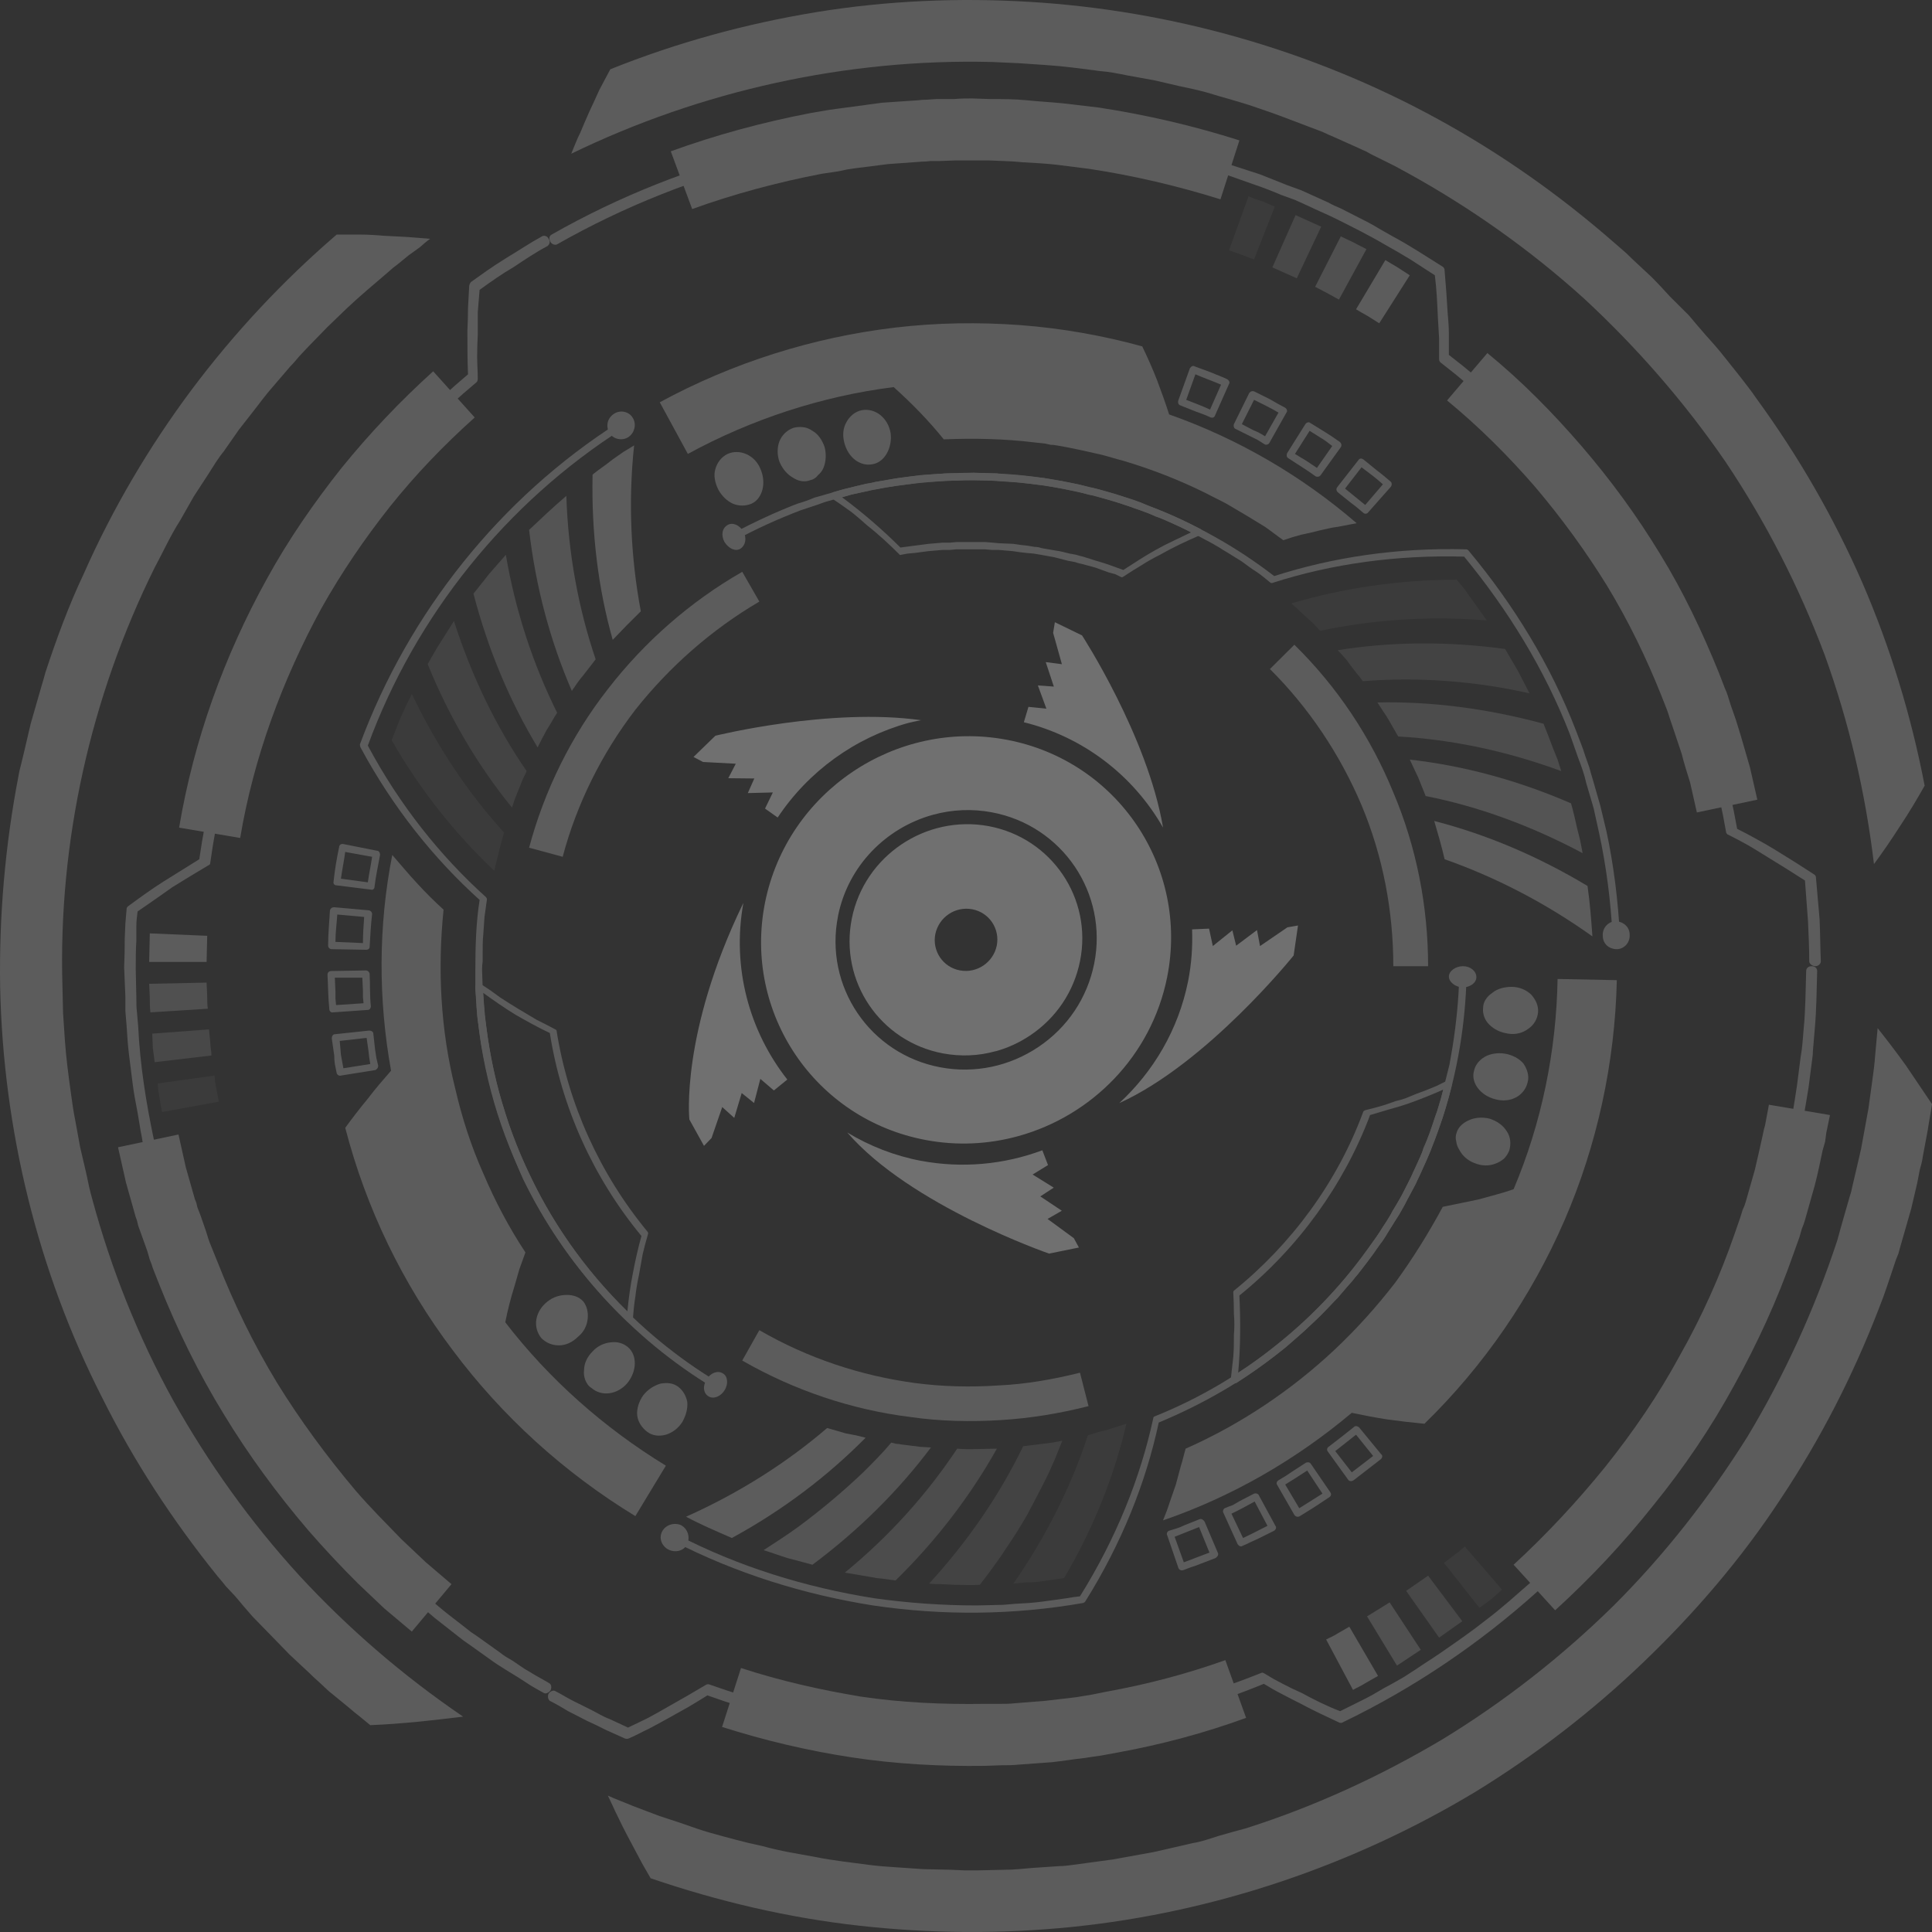 <svg width="140" height="140" viewBox="0 0 140 140" fill="none" xmlns="http://www.w3.org/2000/svg">
<rect x="0" y="0" width="140" height="140" fill="#333333" stroke="none"/>
<g opacity="0.3">
<g opacity="0.67">
<path d="M97.953 102.378C98.794 102.554 99.679 102.73 100.564 102.863C101.42 102.98 102.305 103.083 103.22 103.171C107.513 98.988 110.965 93.968 113.355 88.464C115.745 82.96 117.028 76.971 117.161 71.026L112.868 70.939C112.779 76.134 111.717 81.374 109.681 86.174C109.268 86.321 108.841 86.453 108.398 86.57C107.955 86.688 107.527 86.805 107.114 86.922C106.274 87.099 105.388 87.275 104.548 87.451C103.53 89.344 102.379 91.194 101.095 92.955C99.768 94.672 98.307 96.302 96.714 97.799C93.572 100.749 89.898 103.215 85.915 104.976C85.782 105.416 85.694 105.857 85.561 106.253C85.443 106.693 85.325 107.134 85.207 107.574C85.059 107.985 84.912 108.411 84.764 108.851C84.631 109.291 84.454 109.732 84.277 110.172C89.278 108.455 93.925 105.769 97.953 102.378Z" fill="white"/>
<path d="M83.657 102.642C86.844 101.365 89.853 99.604 92.509 97.446C95.165 95.333 97.555 92.779 99.502 89.96C99.767 89.652 99.989 89.256 100.21 88.904L100.564 88.375C100.653 88.199 100.785 88.023 100.874 87.803C101.08 87.451 101.302 87.084 101.538 86.702L102.113 85.557L102.246 85.293L102.379 84.985L102.644 84.412L102.91 83.84C102.998 83.62 103.087 83.444 103.131 83.224C103.308 82.842 103.47 82.445 103.618 82.035L104.016 80.846C104.193 80.449 104.282 80.009 104.414 79.613C104.503 79.216 104.636 78.776 104.724 78.38L105.034 77.147L105.255 75.87C105.521 74.197 105.698 72.479 105.742 70.762C105.742 70.674 105.831 70.586 106.008 70.586C106.14 70.586 106.273 70.674 106.273 70.762C106.185 74.241 105.609 77.675 104.547 80.978L104.105 82.211C103.972 82.607 103.795 83.003 103.662 83.4C103.574 83.605 103.485 83.811 103.397 84.016L103.131 84.588L102.865 85.205L102.733 85.469L102.6 85.777L101.98 86.922C101.803 87.319 101.582 87.671 101.361 88.067C101.243 88.243 101.125 88.419 101.007 88.596L100.653 89.168L100.343 89.696L100.166 89.96L99.944 90.225L99.192 91.281C98.927 91.634 98.661 91.986 98.395 92.338C98.263 92.47 98.13 92.647 97.997 92.823L97.555 93.307L97.156 93.791L96.935 94.056L96.713 94.276L95.784 95.245C95.489 95.538 95.179 95.832 94.855 96.125C94.545 96.433 94.235 96.698 93.881 97.006C93.571 97.27 93.261 97.578 92.907 97.842C90.208 100 87.154 101.761 83.967 103.082C83.038 107.442 81.268 111.845 78.656 116.028C78.627 116.087 78.568 116.131 78.479 116.16C73.434 117.041 68.3 117.085 63.255 116.336C58.253 115.544 53.297 114.003 48.782 111.669C48.649 111.581 48.605 111.449 48.649 111.317C48.738 111.184 48.871 111.14 49.004 111.185C53.474 113.518 58.342 115.015 63.299 115.808C65.777 116.16 68.3 116.336 70.778 116.336L72.681 116.292C73.301 116.234 73.921 116.19 74.54 116.16C75.16 116.116 75.779 116.028 76.399 115.94L77.329 115.808C77.653 115.749 77.963 115.705 78.258 115.676C80.869 111.493 82.639 107.089 83.569 102.774C83.569 102.715 83.598 102.671 83.657 102.642Z" fill="white"/>
<path d="M104.992 70.762C104.992 70.365 105.479 70.013 106.01 70.013C106.541 70.013 106.984 70.365 106.984 70.806C106.984 71.246 106.497 71.554 105.966 71.554C105.435 71.51 104.992 71.158 104.992 70.762Z" fill="white"/>
<path d="M49.359 110.523C48.872 110.303 48.252 110.479 47.987 110.964C47.721 111.448 47.942 112.021 48.429 112.285C48.96 112.549 49.58 112.373 49.801 111.888C50.023 111.404 49.845 110.788 49.359 110.523Z" fill="white"/>
<path fill-rule="evenodd" clip-rule="evenodd" d="M89.413 93.527C93.617 90.136 96.937 85.601 98.796 80.537C98.825 80.508 98.869 80.478 98.928 80.449C99.43 80.331 99.917 80.199 100.389 80.053L101.141 79.788C101.407 79.73 101.657 79.656 101.894 79.568C102.366 79.363 102.852 79.172 103.354 78.996L104.106 78.688L104.815 78.335C104.903 78.291 105.036 78.291 105.124 78.335C105.213 78.423 105.257 78.511 105.213 78.6C104.151 83.003 102.159 87.186 99.504 90.885C96.804 94.584 93.44 97.754 89.59 100.22C89.501 100.264 89.413 100.22 89.324 100.176C89.236 100.088 89.191 100 89.191 99.912C89.25 99.354 89.309 98.825 89.368 98.326C89.413 97.798 89.413 97.269 89.413 96.741C89.457 96.213 89.457 95.728 89.413 95.2C89.413 94.672 89.398 94.158 89.368 93.659C89.368 93.6 89.383 93.556 89.413 93.527ZM101.938 80.008C101.495 80.155 101.053 80.287 100.61 80.405C100.167 80.537 99.725 80.669 99.282 80.801C97.379 85.865 94.06 90.444 89.811 93.879C89.9 95.684 89.9 97.578 89.723 99.471C93.352 97.137 96.538 94.099 99.061 90.576C101.628 87.098 103.487 83.135 104.593 78.952C103.708 79.348 102.823 79.7 101.938 80.008Z" fill="white"/>
<g opacity="0.2">
<path d="M78.835 104.007C79.071 103.948 79.307 103.874 79.543 103.786L80.251 103.61C80.472 103.522 80.694 103.478 80.915 103.39L81.623 103.17C80.738 106.957 79.233 110.744 77.109 114.354L75.25 114.619C74.984 114.663 74.675 114.663 74.365 114.663L73.436 114.751C75.826 111.316 77.64 107.661 78.835 104.007Z" fill="white"/>
</g>
<g opacity="0.4">
<path d="M74.144 104.799L75.56 104.623C76.047 104.579 76.534 104.491 76.976 104.403C76.799 104.843 76.622 105.283 76.445 105.724C76.224 106.208 76.047 106.649 75.826 107.089C75.383 107.97 74.926 108.85 74.454 109.731C73.952 110.611 73.406 111.477 72.816 112.329C72.55 112.769 72.241 113.165 71.931 113.606C71.636 114.017 71.326 114.428 71.002 114.839C70.382 114.883 69.762 114.839 69.143 114.839L68.213 114.795C67.948 114.795 67.638 114.795 67.328 114.751C70.161 111.668 72.462 108.278 74.144 104.799Z" fill="white"/>
</g>
<g opacity="0.6">
<path d="M69.362 104.975C70.292 105.063 71.265 104.975 72.239 104.975C70.336 108.366 67.902 111.58 64.892 114.53L63.963 114.398L63.52 114.354L63.033 114.266L61.219 113.958C64.494 111.272 67.194 108.234 69.362 104.975Z" fill="white"/>
</g>
<g opacity="0.8">
<path d="M64.584 104.536L64.938 104.624C65.056 104.624 65.174 104.638 65.292 104.668L66 104.756L66.708 104.844L67.461 104.888C65.115 108.014 62.238 110.876 58.875 113.386L57.06 112.902C56.485 112.726 55.909 112.506 55.334 112.33C56.219 111.757 57.104 111.185 57.945 110.568C58.771 109.952 59.568 109.321 60.335 108.675C61.102 108.029 61.84 107.368 62.548 106.693C63.256 105.989 63.964 105.284 64.584 104.536Z" fill="white"/>
</g>
<path d="M59.937 103.479L61.309 103.875C61.53 103.919 61.795 103.963 62.017 104.007L62.725 104.183C59.981 106.957 56.75 109.423 53.032 111.449C51.926 110.964 50.775 110.48 49.713 109.907C53.563 108.19 57.016 105.988 59.937 103.479Z" fill="white"/>
<path d="M78.879 101.893C76.799 102.422 74.675 102.774 72.506 102.906C70.338 103.038 68.125 102.994 66 102.686C61.707 102.157 57.547 100.748 53.785 98.591L55.024 96.389C58.521 98.415 62.371 99.692 66.31 100.22C68.302 100.484 70.338 100.528 72.329 100.396C74.321 100.308 76.312 99.956 78.26 99.472L78.879 101.893Z" fill="white"/>
<path fill-rule="evenodd" clip-rule="evenodd" d="M96.272 104.843C96.891 104.374 97.511 103.889 98.131 103.39C98.219 103.302 98.396 103.346 98.485 103.434L100.078 105.372C100.211 105.46 100.167 105.636 100.078 105.724C99.4 106.252 98.736 106.766 98.087 107.265C97.954 107.353 97.777 107.353 97.688 107.221L96.228 105.196C96.139 105.108 96.139 104.931 96.272 104.843ZM98.263 103.963L96.759 105.152L97.954 106.693L99.503 105.504L98.263 103.963Z" fill="white"/>
<path fill-rule="evenodd" clip-rule="evenodd" d="M92.644 107.266C92.954 107.09 93.308 106.869 93.618 106.649L94.636 105.989C94.769 105.945 94.901 105.945 94.99 106.077L96.406 108.146C96.495 108.278 96.451 108.411 96.318 108.499L95.256 109.203C94.901 109.423 94.547 109.644 94.193 109.864C94.061 109.952 93.884 109.908 93.795 109.776L92.556 107.618C92.467 107.486 92.511 107.354 92.644 107.266ZM94.724 106.561C94.193 106.913 93.662 107.251 93.131 107.574L94.149 109.291C94.71 108.939 95.27 108.587 95.831 108.234L94.724 106.561Z" fill="white"/>
<path fill-rule="evenodd" clip-rule="evenodd" d="M88.748 109.291C88.955 109.203 89.147 109.129 89.324 109.07L89.855 108.762L90.873 108.234C91.005 108.19 91.182 108.234 91.227 108.366L92.422 110.568C92.51 110.656 92.466 110.832 92.333 110.92L91.182 111.492L90.607 111.756C90.43 111.845 90.238 111.933 90.032 112.021C89.899 112.109 89.766 112.021 89.678 111.889L88.66 109.643C88.571 109.511 88.66 109.335 88.748 109.291ZM90.917 108.806C90.342 109.114 89.81 109.423 89.235 109.687L90.076 111.448C90.651 111.184 91.227 110.876 91.846 110.568L90.917 108.806Z" fill="white"/>
<path fill-rule="evenodd" clip-rule="evenodd" d="M84.721 110.92L85.296 110.744C85.474 110.686 85.651 110.612 85.828 110.524L86.934 110.084C87.067 110.04 87.2 110.128 87.288 110.26L88.262 112.55C88.306 112.682 88.218 112.814 88.085 112.902L86.934 113.342C86.728 113.43 86.521 113.504 86.314 113.562L85.739 113.782C85.562 113.827 85.429 113.738 85.385 113.606L84.588 111.273C84.5 111.14 84.588 110.964 84.721 110.92ZM86.89 110.656L86.005 111.008C85.71 111.126 85.415 111.243 85.119 111.361L85.783 113.21C86.108 113.093 86.418 112.975 86.713 112.858L87.642 112.506L86.89 110.656Z" fill="white"/>
<path d="M109.284 74.901C108.709 74.813 108.266 74.593 107.912 74.241C107.602 73.933 107.425 73.492 107.47 73.052C107.47 72.612 107.735 72.215 108.133 71.951C108.488 71.643 109.019 71.511 109.55 71.511C110.081 71.511 110.612 71.731 110.966 72.083C111.276 72.435 111.497 72.876 111.453 73.36C111.409 73.844 111.143 74.285 110.745 74.549C110.346 74.857 109.815 74.989 109.284 74.901Z" fill="white"/>
<path d="M108.353 79.656C107.291 79.392 106.583 78.468 106.804 77.631C106.893 77.191 107.158 76.838 107.601 76.574C107.999 76.354 108.53 76.266 109.061 76.354C109.593 76.442 110.079 76.706 110.389 77.059C110.655 77.455 110.832 77.939 110.699 78.424C110.478 79.392 109.46 79.965 108.353 79.656Z" fill="white"/>
<path d="M106.849 84.281C106.363 84.104 105.964 83.752 105.743 83.312C105.625 83.136 105.551 82.93 105.522 82.695C105.463 82.49 105.477 82.27 105.566 82.035C105.699 81.638 106.053 81.33 106.495 81.154C106.894 80.978 107.425 80.934 107.956 81.066C108.487 81.242 108.93 81.55 109.195 81.991C109.461 82.387 109.505 82.871 109.372 83.356C109.284 83.591 109.151 83.796 108.974 83.972C108.797 84.104 108.62 84.237 108.354 84.325C107.912 84.501 107.381 84.501 106.849 84.281Z" fill="white"/>
<path d="M28.337 77.587C27.762 78.247 27.186 78.908 26.655 79.612C26.095 80.288 25.549 80.992 25.018 81.726C26.522 87.538 29.178 93.043 32.807 97.842C36.392 102.642 40.906 106.737 46.04 109.863L48.253 106.208C43.783 103.478 39.8 99.956 36.613 95.817C36.79 94.936 37.012 94.055 37.277 93.219C37.395 92.808 37.513 92.397 37.631 91.986C37.779 91.575 37.926 91.164 38.074 90.753C36.879 88.947 35.861 87.01 35.02 85.028C34.135 83.047 33.471 80.977 32.984 78.864C31.922 74.637 31.701 70.233 32.143 65.918C31.494 65.331 30.86 64.7 30.24 64.025C29.62 63.364 29.045 62.66 28.425 61.955C27.408 67.107 27.407 72.435 28.337 77.587Z" fill="white"/>
<path d="M35.286 65.169L35.109 66.446L35.02 67.723C34.976 68.164 34.976 68.56 34.976 69V69.661C34.946 69.866 34.932 70.072 34.932 70.277L34.976 71.554C34.976 71.789 34.991 72.009 35.02 72.215L35.065 72.831L35.109 73.492C35.153 73.712 35.153 73.888 35.197 74.108L35.374 75.385C35.64 77.058 35.994 78.732 36.525 80.361C37.012 81.99 37.631 83.575 38.384 85.117C41.305 91.325 46.129 96.609 51.971 100.132C52.104 100.176 52.104 100.352 52.015 100.44C51.971 100.572 51.794 100.616 51.705 100.572C45.775 97.005 40.907 91.633 37.897 85.425C37.189 83.84 36.569 82.21 36.038 80.581C35.536 78.937 35.138 77.249 34.843 75.517C34.784 75.106 34.725 74.681 34.666 74.24C34.637 74.035 34.607 73.829 34.578 73.624L34.533 72.963C34.533 72.523 34.489 72.083 34.445 71.686V70.365C34.445 68.648 34.489 66.887 34.755 65.213C31.435 62.219 28.47 58.52 26.124 54.161C26.095 54.102 26.08 54.029 26.08 53.941C29.621 44.386 36.259 36.063 44.845 30.603C44.978 30.515 45.155 30.559 45.244 30.692C45.332 30.824 45.288 30.956 45.155 31.044C36.702 36.416 30.108 44.606 26.655 54.029C28.957 58.344 31.922 62.043 35.197 64.993C35.256 65.052 35.286 65.111 35.286 65.169Z" fill="white"/>
<path d="M52.368 99.515C52.722 99.691 52.81 100.264 52.501 100.748C52.235 101.188 51.704 101.409 51.35 101.188C50.951 100.968 50.907 100.396 51.217 99.955C51.483 99.471 52.014 99.295 52.368 99.515Z" fill="white"/>
<path d="M45.552 31.661C45.995 31.353 46.128 30.736 45.862 30.296C45.597 29.811 44.933 29.679 44.49 29.988C44.003 30.296 43.87 30.912 44.18 31.397C44.446 31.837 45.11 31.969 45.552 31.661Z" fill="white"/>
<path fill-rule="evenodd" clip-rule="evenodd" d="M40.33 74.681C41.171 80.009 43.472 85.073 46.924 89.256C46.954 89.285 46.968 89.329 46.968 89.388C46.821 89.887 46.688 90.386 46.57 90.885L46.437 91.633L46.304 92.382C46.187 92.91 46.098 93.439 46.039 93.967C45.95 94.496 45.906 95.024 45.862 95.552C45.862 95.641 45.818 95.729 45.685 95.773C45.596 95.817 45.508 95.817 45.464 95.773C42.144 92.602 39.445 88.815 37.586 84.676C35.683 80.537 34.62 76.046 34.443 71.466C34.443 71.378 34.532 71.334 34.62 71.29C34.709 71.246 34.842 71.246 34.886 71.334L35.55 71.775L36.214 72.259C36.656 72.552 37.099 72.831 37.541 73.096C37.984 73.36 38.427 73.624 38.869 73.888C39.341 74.123 39.799 74.358 40.241 74.593C40.3 74.622 40.33 74.651 40.33 74.681ZM45.862 92.25C46.039 91.311 46.245 90.415 46.481 89.564C42.985 85.337 40.684 80.229 39.843 74.857C39.002 74.461 38.205 74.02 37.364 73.536C36.568 73.052 35.815 72.523 35.019 71.951C35.24 76.266 36.302 80.537 38.072 84.456C39.843 88.419 42.366 91.986 45.464 95.024C45.552 94.099 45.685 93.131 45.862 92.25Z" fill="white"/>
<g opacity="0.2">
<path d="M36.524 60.326C36.259 61.25 36.038 62.175 35.816 63.1C33.028 60.458 30.461 57.287 28.381 53.633C28.602 53.104 28.823 52.488 29.045 51.959C29.31 51.387 29.576 50.815 29.841 50.286C31.656 54.073 33.913 57.464 36.524 60.326Z" fill="white"/>
</g>
<g opacity="0.4">
<path d="M38.162 55.878C38.074 56.098 37.941 56.319 37.852 56.539L37.587 57.199L37.321 57.86C37.233 58.08 37.188 58.3 37.1 58.52C34.666 55.526 32.586 52.047 30.992 48.128C31.302 47.6 31.568 47.072 31.922 46.543L32.895 45.002C34.179 49.009 35.949 52.664 38.162 55.878Z" fill="white"/>
</g>
<g opacity="0.6">
<path d="M40.374 51.652C40.108 52.048 39.887 52.488 39.621 52.885C39.4 53.281 39.179 53.721 38.958 54.162C36.966 50.859 35.373 47.116 34.31 43.021L35.461 41.568C35.86 41.128 36.258 40.644 36.656 40.203C37.364 44.342 38.648 48.173 40.374 51.652Z" fill="white"/>
</g>
<g opacity="0.8">
<path d="M43.164 47.777L42.279 48.921C41.969 49.274 41.703 49.67 41.438 50.066C39.889 46.5 38.827 42.581 38.34 38.398C39.225 37.561 40.11 36.724 41.04 35.932C41.172 40.115 41.925 44.122 43.164 47.777Z" fill="white"/>
</g>
<path d="M46.436 44.297C46.082 44.65 45.743 44.987 45.418 45.31L44.4 46.367C43.338 42.624 42.851 38.573 42.94 34.39C43.427 33.994 43.914 33.685 44.4 33.289L45.153 32.761L45.95 32.276C45.507 36.459 45.728 40.511 46.436 44.297Z" fill="white"/>
<path d="M38.34 61.427C39.446 57.288 41.394 53.325 44.049 49.934C46.705 46.499 50.024 43.593 53.786 41.435L55.025 43.593C51.573 45.619 48.519 48.305 46.041 51.431C43.606 54.602 41.792 58.256 40.774 62.087L38.34 61.427Z" fill="white"/>
<path fill-rule="evenodd" clip-rule="evenodd" d="M27.052 74.9L27.185 76.089C27.215 76.265 27.244 76.456 27.274 76.662L27.407 77.234C27.407 77.366 27.318 77.498 27.185 77.542L24.707 77.939C24.574 77.983 24.441 77.895 24.397 77.763L24.264 77.102C24.235 76.897 24.22 76.691 24.22 76.486L24.043 75.253C24.043 75.076 24.131 74.944 24.264 74.944L26.743 74.68C26.92 74.68 27.052 74.768 27.052 74.9ZM26.831 77.102C26.772 76.779 26.728 76.456 26.698 76.133L26.566 75.209L24.618 75.429L24.707 76.442C24.766 76.764 24.825 77.087 24.884 77.41L26.831 77.102Z" fill="white"/>
<path fill-rule="evenodd" clip-rule="evenodd" d="M26.786 70.585C26.83 71.378 26.786 72.126 26.875 72.919C26.875 73.051 26.786 73.183 26.654 73.183L24.131 73.359C23.998 73.403 23.865 73.271 23.865 73.139C23.777 72.302 23.777 71.466 23.732 70.629C23.732 70.453 23.865 70.365 23.998 70.365L26.521 70.321C26.654 70.321 26.786 70.453 26.786 70.585ZM26.344 72.699L26.299 72.258V71.774L26.255 70.849H24.264L24.308 71.862V72.346L24.352 72.831L26.344 72.699Z" fill="white"/>
<path fill-rule="evenodd" clip-rule="evenodd" d="M26.964 66.226C26.875 67.019 26.831 67.811 26.787 68.604C26.787 68.736 26.698 68.824 26.521 68.824L24.043 68.78C23.866 68.78 23.777 68.648 23.777 68.516C23.777 67.635 23.866 66.799 23.91 65.962C23.954 65.83 24.043 65.742 24.22 65.742L26.698 65.962C26.831 65.962 26.964 66.094 26.964 66.226ZM26.3 68.34C26.3 67.679 26.344 67.063 26.389 66.446L24.441 66.27C24.397 66.931 24.308 67.591 24.308 68.252L26.3 68.34Z" fill="white"/>
<path fill-rule="evenodd" clip-rule="evenodd" d="M27.539 61.956C27.406 62.704 27.229 63.497 27.141 64.245C27.141 64.421 27.008 64.51 26.875 64.465L24.397 64.157C24.22 64.157 24.131 64.025 24.175 63.849C24.264 63.012 24.397 62.22 24.574 61.383C24.574 61.251 24.706 61.119 24.884 61.163L27.318 61.647C27.451 61.647 27.539 61.779 27.539 61.956ZM26.654 63.937C26.742 63.321 26.875 62.704 26.964 62.088L25.016 61.735C24.928 62.396 24.795 63.012 24.706 63.673L26.654 63.937Z" fill="white"/>
<path d="M46.615 101.101C46.969 100.661 47.412 100.396 47.855 100.264C48.341 100.176 48.784 100.22 49.138 100.485C49.492 100.749 49.713 101.145 49.802 101.585C49.846 102.07 49.714 102.554 49.448 103.038C49.138 103.523 48.695 103.831 48.253 103.963C47.766 104.095 47.279 104.051 46.881 103.743C46.483 103.435 46.217 102.994 46.173 102.554C46.129 102.07 46.306 101.541 46.615 101.101Z" fill="white"/>
<path d="M42.941 97.93C43.295 97.534 43.782 97.314 44.269 97.27C44.505 97.24 44.726 97.255 44.933 97.314C45.139 97.372 45.331 97.475 45.508 97.622C46.172 98.194 46.172 99.339 45.464 100.22C44.756 101.056 43.605 101.233 42.853 100.572C42.631 100.44 42.499 100.22 42.41 100C42.322 99.765 42.292 99.53 42.322 99.295C42.322 98.811 42.543 98.326 42.941 97.93Z" fill="white"/>
<path d="M39.665 94.319C40.108 93.967 40.595 93.835 41.082 93.835C41.524 93.835 41.967 93.967 42.277 94.319C42.542 94.672 42.631 95.112 42.587 95.552C42.542 96.037 42.321 96.521 41.878 96.873C41.48 97.27 40.993 97.49 40.506 97.49C40.019 97.49 39.577 97.314 39.223 96.961C38.913 96.565 38.78 96.081 38.869 95.596C38.957 95.112 39.223 94.672 39.665 94.319Z" fill="white"/>
<path d="M84.72 30.031C84.454 29.209 84.159 28.373 83.835 27.521C83.525 26.729 83.171 25.936 82.772 25.1C79.896 24.307 76.886 23.779 73.921 23.558C70.911 23.338 67.902 23.382 64.892 23.735C58.917 24.439 53.075 26.288 47.809 29.151L49.844 32.893C54.447 30.384 59.537 28.71 64.759 28.05C66.087 29.239 67.326 30.516 68.389 31.837C70.602 31.749 72.77 31.793 74.939 32.057L75.735 32.145L76.134 32.233C76.281 32.233 76.429 32.248 76.576 32.277C77.107 32.365 77.638 32.468 78.17 32.585L79.763 32.938C80.294 33.07 80.825 33.246 81.356 33.378C83.436 33.994 85.472 34.787 87.419 35.756C87.906 36.02 88.393 36.24 88.88 36.504L90.296 37.341L91.668 38.177C92.111 38.486 92.553 38.838 92.996 39.146L93.66 38.926L94.279 38.75C94.722 38.662 95.165 38.559 95.607 38.442C96.05 38.353 96.492 38.221 96.935 38.177C97.378 38.089 97.835 38.001 98.307 37.913C94.324 34.479 89.721 31.793 84.72 30.031Z" fill="white"/>
<path d="M92.067 42.228L91.58 41.832C91.403 41.685 91.226 41.553 91.049 41.436C90.695 41.215 90.341 40.951 89.987 40.687L88.925 40.027C88.718 39.909 88.526 39.792 88.35 39.674L87.818 39.366L87.243 39.058L86.668 38.75C86.269 38.574 85.915 38.353 85.517 38.177L84.366 37.649C84.16 37.561 83.953 37.487 83.747 37.429L83.171 37.164L82.552 36.944C82.345 36.886 82.139 36.812 81.932 36.724C81.534 36.592 81.135 36.46 80.737 36.328L79.498 35.976L79.188 35.888L78.878 35.843L78.259 35.667C77.816 35.579 77.418 35.491 76.975 35.403L75.736 35.183C74.851 35.095 74.01 34.963 73.169 34.919L72.505 34.875C72.299 34.845 72.092 34.831 71.886 34.831L70.602 34.787C70.366 34.787 70.145 34.787 69.938 34.787L69.319 34.831H68.655C68.433 34.831 68.212 34.875 67.991 34.875L66.707 34.963L65.468 35.139C65.026 35.183 64.583 35.271 64.185 35.315L63.565 35.447L63.211 35.491L62.901 35.579L61.662 35.843C61.264 35.976 60.821 36.108 60.423 36.196L59.803 36.372L59.184 36.592C58.785 36.724 58.387 36.856 57.989 36.988C56.395 37.605 54.802 38.309 53.297 39.146C53.209 39.19 53.076 39.146 52.987 39.014C52.943 38.882 52.943 38.706 53.076 38.662C54.581 37.869 56.174 37.12 57.767 36.504C58.21 36.372 58.608 36.24 59.006 36.064L59.626 35.888L60.246 35.711C60.688 35.579 61.087 35.447 61.529 35.359L62.768 35.051L63.123 35.007L63.432 34.919L64.052 34.831C64.495 34.743 64.937 34.655 65.335 34.611L66.663 34.434L67.947 34.346C68.168 34.346 68.389 34.302 68.61 34.302H69.23C69.673 34.302 70.115 34.258 70.558 34.258L71.841 34.302H72.195L72.505 34.346L73.169 34.39C74.01 34.434 74.895 34.566 75.736 34.655C76.179 34.743 76.606 34.816 77.019 34.875C77.226 34.934 77.447 34.977 77.683 35.007L78.303 35.139L78.922 35.315C79.159 35.344 79.38 35.389 79.586 35.447L80.826 35.8C81.224 35.932 81.667 36.064 82.065 36.196L82.684 36.416L83.26 36.68C84.897 37.253 86.491 38.045 87.995 38.882C89.5 39.718 90.961 40.687 92.333 41.744C96.582 40.379 101.273 39.674 106.23 39.806C106.318 39.806 106.392 39.85 106.451 39.939C109.682 43.813 112.382 48.217 114.196 52.928L114.55 53.853C114.668 54.147 114.772 54.44 114.86 54.734L115.17 55.614L115.303 56.099L115.435 56.539C115.612 57.156 115.789 57.772 115.966 58.389L116.409 60.238C116.94 62.704 117.25 65.258 117.383 67.767C117.383 67.9 117.25 68.032 117.117 68.032C116.984 68.032 116.852 67.944 116.852 67.812C116.719 65.302 116.409 62.836 115.878 60.37L115.48 58.565C115.303 57.948 115.126 57.346 114.949 56.759C114.816 56.143 114.595 55.526 114.373 54.954L114.063 54.073L113.754 53.193C111.939 48.525 109.284 44.21 106.097 40.335C101.184 40.203 96.493 40.863 92.244 42.228C92.185 42.258 92.126 42.258 92.067 42.228Z" fill="white"/>
<path d="M53.652 39.762C53.298 39.983 52.811 39.762 52.501 39.278C52.236 38.794 52.324 38.265 52.723 38.045C53.077 37.825 53.608 38.045 53.873 38.529C54.139 39.014 54.006 39.542 53.652 39.762Z" fill="white"/>
<path d="M116.144 67.812C116.144 68.384 116.587 68.78 117.162 68.78C117.693 68.78 118.136 68.296 118.091 67.724C118.091 67.151 117.604 66.755 117.029 66.755C116.498 66.799 116.1 67.283 116.144 67.812Z" fill="white"/>
<path fill-rule="evenodd" clip-rule="evenodd" d="M81.268 41.832L80.825 41.612L80.339 41.48L79.365 41.127L78.391 40.863C78.214 40.834 78.052 40.79 77.904 40.731L77.418 40.643L76.4 40.379L75.426 40.203C75.249 40.173 75.072 40.144 74.895 40.114L74.408 40.071C74.084 40.041 73.744 39.997 73.39 39.938L72.372 39.85C72.195 39.85 72.033 39.85 71.885 39.85L71.354 39.806H70.336H69.318L68.832 39.85C68.654 39.85 68.477 39.85 68.3 39.85L67.282 39.938L66.265 40.071L65.778 40.114C65.601 40.144 65.438 40.173 65.291 40.203C65.232 40.232 65.188 40.217 65.158 40.159C64.804 39.806 64.435 39.454 64.052 39.102C63.653 38.749 63.255 38.397 62.857 38.089C62.458 37.737 62.06 37.385 61.662 37.076C61.219 36.753 60.776 36.445 60.334 36.152C60.29 36.108 60.201 35.975 60.201 35.887C60.245 35.755 60.29 35.711 60.378 35.667C64.76 34.39 69.407 33.994 73.966 34.434C78.524 34.875 82.95 36.24 87.022 38.353C87.066 38.397 87.11 38.485 87.11 38.573C87.066 38.661 87.022 38.749 86.933 38.794C85.915 39.234 84.986 39.674 84.056 40.203C83.584 40.437 83.142 40.687 82.729 40.951C82.286 41.215 81.843 41.494 81.401 41.788C81.371 41.817 81.327 41.832 81.268 41.832ZM65.247 39.674C65.601 39.63 65.91 39.586 66.265 39.542C66.619 39.498 66.928 39.454 67.282 39.41L68.3 39.322C68.477 39.322 68.654 39.322 68.832 39.322L69.318 39.278H70.38H71.398L71.93 39.322L72.416 39.366L73.434 39.41C73.788 39.469 74.128 39.513 74.452 39.542L74.983 39.63C75.16 39.63 75.323 39.66 75.47 39.718L76.488 39.894C76.842 39.938 77.152 40.026 77.506 40.114L77.993 40.203C78.17 40.261 78.332 40.305 78.48 40.335L79.453 40.643C79.778 40.731 80.103 40.834 80.427 40.951L80.914 41.127C81.091 41.186 81.253 41.245 81.401 41.303C82.153 40.819 82.95 40.291 83.746 39.85C84.16 39.615 84.587 39.395 85.03 39.19C85.472 38.97 85.871 38.794 86.313 38.573C82.463 36.636 78.214 35.403 73.877 34.963C69.584 34.566 65.158 34.919 60.998 36.02C62.547 37.164 63.963 38.397 65.247 39.674Z" fill="white"/>
<g opacity="0.2">
<path d="M95.654 45.707C95.507 45.531 95.344 45.355 95.167 45.179L94.636 44.694L94.105 44.21C93.972 44.034 93.751 43.902 93.574 43.726C97.292 42.625 101.364 42.008 105.568 42.008L106.143 42.713C106.32 42.977 106.497 43.227 106.675 43.461L107.737 44.959C103.532 44.606 99.46 44.914 95.654 45.707Z" fill="white"/>
</g>
<g opacity="0.4">
<path d="M98.752 49.361L98.531 49.053L98.309 48.789L97.867 48.217C97.734 48.041 97.601 47.82 97.424 47.644L96.938 47.116C100.788 46.499 104.86 46.455 109.064 47.028L109.994 48.613L110.835 50.242C106.719 49.317 102.647 49.053 98.752 49.361Z" fill="white"/>
</g>
<g opacity="0.6">
<path d="M101.317 53.368L100.609 52.135C100.491 51.93 100.358 51.724 100.211 51.519L99.812 50.903C103.707 50.815 107.779 51.343 111.851 52.444C112.087 53.031 112.308 53.603 112.515 54.161L112.692 54.601L112.869 55.042L113.134 55.878C109.195 54.425 105.212 53.589 101.317 53.368Z" fill="white"/>
</g>
<g opacity="0.8">
<path d="M103.309 57.684L102.778 56.364L102.158 55.042C106.053 55.483 109.992 56.54 113.842 58.213C114.019 58.829 114.152 59.402 114.285 60.018L114.506 60.899C114.565 61.192 114.624 61.501 114.683 61.824C110.966 59.842 107.115 58.433 103.309 57.684Z" fill="white"/>
</g>
<path d="M104.682 62.264C104.461 61.295 104.195 60.414 103.93 59.49C107.692 60.459 111.454 62.044 115.038 64.201C115.216 65.434 115.304 66.623 115.393 67.856C111.94 65.39 108.311 63.541 104.682 62.264Z" fill="white"/>
<path d="M93.794 46.72C96.892 49.758 99.326 53.413 100.964 57.42C102.645 61.383 103.486 65.698 103.486 70.014H100.964C100.964 66.007 100.211 62.044 98.662 58.345C97.113 54.69 94.856 51.3 92.023 48.481L93.794 46.72Z" fill="white"/>
<path fill-rule="evenodd" clip-rule="evenodd" d="M87.73 30.251C87.375 30.075 86.977 29.943 86.623 29.811L85.517 29.371C85.384 29.327 85.34 29.151 85.384 29.018L86.225 26.685C86.313 26.552 86.446 26.465 86.579 26.552L87.774 26.993C88.172 27.169 88.57 27.301 88.924 27.477C89.057 27.565 89.146 27.697 89.057 27.829L88.039 30.119C87.995 30.251 87.862 30.295 87.73 30.251ZM85.959 28.974C86.534 29.195 87.11 29.415 87.685 29.679L88.482 27.873C87.862 27.609 87.243 27.389 86.623 27.125L85.959 28.974Z" fill="white"/>
<path fill-rule="evenodd" clip-rule="evenodd" d="M91.626 32.189L91.139 31.881L90.608 31.616L89.546 31.088C89.413 31.044 89.369 30.868 89.413 30.736L90.519 28.49C90.608 28.358 90.741 28.314 90.874 28.358L92.024 28.93L92.555 29.238L93.131 29.547C93.264 29.635 93.308 29.811 93.219 29.899L91.98 32.101C91.936 32.189 91.759 32.277 91.626 32.189ZM89.989 30.736L90.829 31.176C91.124 31.293 91.405 31.44 91.67 31.616L92.644 29.899C92.349 29.723 92.054 29.561 91.759 29.415L90.874 28.974L89.989 30.736Z" fill="white"/>
<path fill-rule="evenodd" clip-rule="evenodd" d="M95.343 34.522C94.679 34.038 94.015 33.642 93.351 33.201C93.219 33.113 93.219 32.981 93.263 32.849L94.591 30.735C94.679 30.603 94.856 30.559 94.945 30.647C95.653 31.088 96.405 31.528 97.069 32.012C97.202 32.1 97.246 32.277 97.157 32.409L95.697 34.434C95.609 34.566 95.431 34.566 95.343 34.522ZM93.838 32.893L94.635 33.377C94.782 33.465 94.915 33.554 95.033 33.642L95.431 33.906L96.538 32.321L96.14 32.012C96.022 31.924 95.889 31.836 95.741 31.748L94.9 31.22L93.838 32.893Z" fill="white"/>
<path fill-rule="evenodd" clip-rule="evenodd" d="M98.795 37.165C98.485 36.901 98.175 36.636 97.866 36.416L96.936 35.668C96.848 35.58 96.803 35.447 96.892 35.315L98.441 33.334C98.53 33.202 98.662 33.202 98.795 33.29L99.769 34.083C100.123 34.347 100.433 34.611 100.742 34.875C100.875 34.963 100.875 35.139 100.787 35.271L99.149 37.121C99.061 37.253 98.884 37.253 98.795 37.165ZM97.467 35.404C97.954 35.8 98.441 36.196 98.928 36.592L100.211 35.095C99.725 34.655 99.193 34.259 98.662 33.862L97.467 35.404Z" fill="white"/>
<path d="M55.111 33.994C55.554 35.007 55.244 36.152 54.448 36.504C54.005 36.68 53.562 36.68 53.12 36.504C52.721 36.328 52.323 35.976 52.058 35.491C51.792 34.963 51.704 34.435 51.836 33.994C51.969 33.51 52.279 33.114 52.722 32.893C53.607 32.497 54.713 32.981 55.111 33.994Z" fill="white"/>
<path d="M59.759 32.409C59.892 32.938 59.848 33.466 59.671 33.906C59.582 34.112 59.45 34.288 59.273 34.435C59.14 34.611 58.963 34.743 58.742 34.787C58.299 34.963 57.856 34.875 57.458 34.611C57.06 34.391 56.706 33.994 56.484 33.466C56.307 32.982 56.307 32.409 56.484 31.969C56.661 31.529 57.016 31.176 57.502 31C57.738 30.941 57.974 30.927 58.21 30.956C58.446 30.985 58.668 31.073 58.874 31.22C59.273 31.44 59.582 31.881 59.759 32.409Z" fill="white"/>
<path d="M64.54 31.396C64.672 32.453 64.097 33.51 63.212 33.642C62.769 33.73 62.327 33.598 61.973 33.334C61.574 33.025 61.309 32.585 61.176 32.057C61.043 31.528 61.087 31 61.353 30.56C61.574 30.163 61.973 29.811 62.459 29.723C63.433 29.547 64.362 30.295 64.54 31.396Z" fill="white"/>
<path d="M39.843 123.249C40.286 123.469 40.729 123.734 41.171 123.998L42.543 124.702L43.207 125.011C43.443 125.128 43.679 125.245 43.915 125.363L45.287 125.979C45.376 126.009 45.464 126.009 45.553 125.979C46.084 125.759 46.527 125.495 47.013 125.275C47.515 125.011 48.002 124.746 48.474 124.482C48.946 124.218 49.418 123.954 49.89 123.69C50.333 123.425 50.775 123.161 51.262 122.853C57.724 125.187 64.584 126.243 71.488 126.111C74.94 126.067 78.348 125.671 81.712 125.011C85.075 124.306 88.395 123.337 91.581 122.016C92.024 122.281 92.466 122.545 92.909 122.765C93.352 123 93.809 123.235 94.281 123.469C95.166 123.954 96.14 124.394 97.069 124.834C97.158 124.864 97.246 124.849 97.335 124.79C107.558 119.859 116.277 111.977 122.296 102.422C122.473 102.157 122.695 101.849 122.872 101.541L123.403 100.616L123.934 99.692C124.111 99.383 124.288 99.119 124.421 98.767L125.394 96.917C125.483 96.741 125.571 96.58 125.66 96.433L125.881 95.949L126.324 94.98C126.943 93.703 127.386 92.382 127.917 91.061C128.153 90.415 128.389 89.755 128.625 89.079C128.743 88.727 128.846 88.39 128.935 88.067L129.245 87.054C130.086 84.368 130.617 81.55 131.059 78.776L131.325 76.706C131.354 76.53 131.369 76.354 131.369 76.178L131.413 75.649L131.502 74.593C131.635 73.184 131.635 71.775 131.679 70.365C131.679 70.145 131.502 70.013 131.281 70.013C131.059 70.013 130.882 70.145 130.882 70.365C130.838 71.731 130.838 73.139 130.705 74.504L130.617 75.561C130.587 75.914 130.543 76.251 130.484 76.574L130.218 78.644C129.82 81.374 129.289 84.148 128.492 86.79L128.183 87.803C128.094 88.111 127.961 88.463 127.873 88.771L127.165 90.753L126.412 92.69C126.279 92.999 126.191 93.351 126.014 93.659L125.571 94.584L125.173 95.552C125.025 95.875 124.878 96.183 124.73 96.477L123.757 98.326C123.58 98.679 123.403 98.943 123.27 99.251L122.739 100.176L122.208 101.057C122.031 101.365 121.854 101.673 121.632 101.937L120.526 103.699L119.287 105.416C119.11 105.68 118.888 105.988 118.667 106.252L118.048 107.045L117.384 107.882L117.074 108.278L116.72 108.674L115.348 110.259C115.126 110.524 114.905 110.788 114.64 111.008L113.932 111.757L113.179 112.549C112.943 112.784 112.692 113.019 112.427 113.254C111.94 113.738 111.453 114.222 110.922 114.663C109.86 115.587 108.842 116.512 107.735 117.349C106.629 118.229 105.478 119.022 104.328 119.815C103.752 120.211 103.177 120.563 102.601 120.96L101.716 121.532L100.787 122.06C100.167 122.369 99.592 122.765 98.972 123.073L97.114 123.998C96.184 123.646 95.21 123.161 94.325 122.677C93.853 122.471 93.396 122.251 92.953 122.016L92.289 121.664L91.625 121.268C91.537 121.209 91.463 121.194 91.404 121.224C88.218 122.501 84.942 123.513 81.623 124.218C78.304 124.878 74.896 125.231 71.488 125.319C64.628 125.451 57.812 124.35 51.395 122.06C51.306 122.031 51.218 122.046 51.129 122.104C50.244 122.633 49.33 123.161 48.385 123.69C47.943 123.954 47.456 124.218 46.969 124.482C46.497 124.717 46.01 124.952 45.509 125.187L44.181 124.57C43.694 124.394 43.296 124.13 42.853 123.91L41.525 123.249C41.083 123.029 40.684 122.765 40.242 122.545C40.109 122.457 39.888 122.545 39.755 122.721C39.666 122.897 39.711 123.161 39.843 123.249Z" fill="white"/>
<path d="M112.691 116.688C115.258 114.355 117.648 111.801 119.817 109.071C122.03 106.341 123.977 103.478 125.659 100.396C127.341 97.358 128.801 94.187 129.952 90.885L130.394 89.652L130.571 89.035C130.66 88.83 130.734 88.624 130.793 88.419L131.501 85.909C131.722 85.073 131.899 84.192 132.076 83.355L132.253 82.739C132.283 82.504 132.312 82.284 132.342 82.078L132.607 80.801L128.182 80.053L127.96 81.242C127.931 81.447 127.886 81.638 127.827 81.814L127.695 82.43C127.518 83.223 127.341 84.016 127.164 84.764L126.5 87.098C126.441 87.303 126.367 87.494 126.278 87.671L126.101 88.243L125.703 89.388C124.641 92.47 123.313 95.42 121.72 98.238C120.171 101.101 118.356 103.743 116.32 106.296C114.284 108.806 112.072 111.184 109.682 113.386L112.691 116.688Z" fill="white"/>
<path d="M47.147 136.107C52.059 137.78 57.105 138.969 62.239 139.541C67.373 140.114 72.551 140.158 77.729 139.629C87.997 138.573 98.044 135.182 106.895 129.854C111.277 127.168 115.393 123.998 119.11 120.431C122.828 116.864 126.192 112.945 129.024 108.63C131.901 104.315 134.247 99.735 136.105 94.936C136.223 94.613 136.342 94.305 136.46 94.011L136.769 93.13L137.389 91.281L137.566 90.841L137.699 90.356L137.964 89.432L138.495 87.582C138.643 86.936 138.791 86.305 138.938 85.689L139.115 84.764C139.204 84.456 139.292 84.148 139.336 83.795L139.69 81.902C139.779 81.285 139.912 80.625 140 80.008C139.351 79.04 138.717 78.1 138.097 77.19C137.433 76.266 136.725 75.341 136.061 74.504L135.884 76.442C135.84 77.102 135.751 77.763 135.663 78.379L135.53 79.348C135.486 79.7 135.442 80.008 135.397 80.317L135.043 82.254L134.866 83.223L134.645 84.192L134.202 86.085C134.158 86.393 134.025 86.702 133.937 87.054L133.671 87.979L133.406 88.903C133.317 89.226 133.229 89.549 133.14 89.872C131.503 94.848 129.334 99.603 126.634 104.095C123.846 108.542 120.615 112.681 116.898 116.38C113.18 120.035 109.02 123.293 104.55 126.023C100.035 128.709 95.255 130.911 90.254 132.496C89.944 132.584 89.59 132.672 89.281 132.76L88.351 133.024L87.377 133.333C87.068 133.421 86.758 133.509 86.448 133.553L84.545 133.993L83.571 134.213L82.598 134.389L80.65 134.742C80.341 134.786 79.986 134.83 79.677 134.874L78.703 135.006L77.729 135.138C77.419 135.182 77.065 135.226 76.756 135.226L74.808 135.358L73.79 135.446C73.466 135.476 73.141 135.49 72.817 135.49L70.869 135.534H70.382H69.896L68.878 135.49L66.93 135.446L64.983 135.314C64.319 135.27 63.655 135.226 62.991 135.138C61.708 134.962 60.38 134.83 59.096 134.566L57.149 134.213C56.53 134.096 55.895 133.949 55.246 133.773C53.963 133.509 52.724 133.157 51.44 132.804C50.82 132.628 50.201 132.408 49.581 132.188L47.722 131.571L45.863 130.867C45.244 130.603 44.624 130.382 44.049 130.118L44.403 130.867C44.521 131.131 44.639 131.381 44.757 131.615C44.993 132.114 45.244 132.613 45.509 133.113C45.775 133.612 46.041 134.111 46.306 134.61C46.572 135.138 46.881 135.622 47.147 136.107Z" fill="white"/>
<path d="M52.324 125.142C55.378 126.111 58.52 126.86 61.707 127.344C64.894 127.828 68.124 128.005 71.355 127.961L72.594 127.917C72.993 127.917 73.391 127.917 73.789 127.873L76.224 127.696C77.02 127.608 77.817 127.476 78.613 127.388L79.189 127.3L79.808 127.212L81.003 126.992C84.146 126.419 87.288 125.583 90.297 124.482L88.793 120.299C85.96 121.312 83.084 122.06 80.162 122.589L79.056 122.809L78.525 122.897L77.994 122.985L75.737 123.249L73.524 123.425C73.17 123.469 72.771 123.469 72.417 123.469H71.311C68.301 123.513 65.336 123.381 62.371 122.941C59.45 122.456 56.529 121.796 53.696 120.871L52.324 125.142Z" fill="white"/>
<g opacity="0.2">
<path d="M107.206 116.512L108.047 115.895C108.312 115.675 108.578 115.411 108.843 115.191L106.143 112.064C105.878 112.285 105.657 112.505 105.391 112.681L104.639 113.253L107.206 116.512Z" fill="white"/>
</g>
<g opacity="0.5">
<path d="M104.282 118.67L105.964 117.481L103.486 114.178L101.893 115.279L104.282 118.67Z" fill="white"/>
</g>
<g opacity="0.7">
<path d="M101.229 120.696L102.955 119.551L100.698 116.116L99.061 117.129L101.229 120.696Z" fill="white"/>
</g>
<path d="M98.043 122.457C98.353 122.281 98.663 122.149 98.928 121.973L99.858 121.444L97.778 117.877L96.937 118.362C96.671 118.538 96.361 118.67 96.096 118.802L98.043 122.457Z" fill="white"/>
<path d="M39.269 17.129C38.383 17.613 37.542 18.186 36.657 18.714L36.038 19.11C35.816 19.242 35.595 19.419 35.374 19.551L34.135 20.431C34.076 20.49 34.031 20.578 34.002 20.696L33.958 21.488L33.913 22.325C33.913 22.853 33.899 23.396 33.869 23.954C33.869 25.011 33.869 26.068 33.913 27.125C28.647 31.572 24.221 36.944 20.902 42.932C17.582 48.921 15.414 55.526 14.44 62.263C13.584 62.791 12.714 63.334 11.829 63.892C10.988 64.421 10.147 65.037 9.306 65.653C9.217 65.712 9.173 65.786 9.173 65.874C9.144 66.226 9.114 66.578 9.085 66.93L9.04 67.987C9.04 68.692 9.026 69.396 8.996 70.101L9.085 72.214C9.085 72.567 9.085 72.919 9.085 73.271L9.173 74.328C9.217 75.032 9.262 75.737 9.35 76.442L9.616 78.555C9.704 79.26 9.837 79.92 9.97 80.625L10.147 81.682C10.191 82.034 10.28 82.342 10.324 82.694L10.811 84.764L10.944 85.292L11.076 85.777L11.386 86.789C11.74 88.154 12.227 89.475 12.669 90.84C12.935 91.501 13.201 92.161 13.466 92.822L13.82 93.791L14.263 94.759C14.573 95.376 14.838 96.036 15.148 96.697L16.122 98.546L16.387 99.031C16.476 99.177 16.564 99.324 16.653 99.471L17.184 100.396C17.538 101.012 17.848 101.629 18.246 102.245L19.397 104.006C19.795 104.579 20.238 105.151 20.636 105.724C20.843 106.017 21.049 106.311 21.256 106.604L21.919 107.441L22.583 108.278C22.805 108.542 22.982 108.806 23.247 109.07L24.619 110.699C24.737 110.817 24.855 110.949 24.973 111.096L25.327 111.448L26.08 112.241L26.832 112.989C27.053 113.253 27.319 113.473 27.584 113.738L29.134 115.191L30.727 116.556C30.992 116.82 31.258 117.04 31.523 117.26L32.364 117.921L33.205 118.581L33.604 118.89L34.046 119.198L35.772 120.431C36.082 120.651 36.392 120.827 36.657 121.003L37.587 121.576L38.472 122.148C38.767 122.324 39.077 122.5 39.401 122.676C39.534 122.764 39.755 122.676 39.888 122.5C39.977 122.324 39.977 122.06 39.8 121.972C39.505 121.796 39.195 121.62 38.87 121.443L37.985 120.915L37.144 120.343C36.834 120.167 36.525 119.99 36.259 119.77L34.533 118.537L34.135 118.273L33.692 117.921L32.895 117.304C31.789 116.468 30.727 115.499 29.665 114.618L28.16 113.165C27.894 112.945 27.629 112.681 27.407 112.461L26.699 111.712L25.947 110.92C25.711 110.685 25.475 110.435 25.239 110.171L23.867 108.586C23.645 108.322 23.424 108.057 23.247 107.793L22.583 106.957L21.919 106.164C21.698 105.856 21.521 105.592 21.3 105.283C20.916 104.726 20.518 104.168 20.105 103.61L18.998 101.849C18.6 101.276 18.246 100.66 17.892 100.043L17.405 99.163L17.14 98.722L16.874 98.238L15.945 96.389C15.768 96.08 15.635 95.772 15.502 95.464L15.059 94.495L14.617 93.526C14.484 93.218 14.351 92.91 14.219 92.602L13.466 90.62L12.802 88.683C12.67 88.331 12.581 88.022 12.492 87.67L12.183 86.657L11.917 85.689C11.784 85.336 11.696 85.028 11.652 84.676L11.165 82.65C10.589 79.92 10.147 77.19 10.014 74.372L9.926 73.359C9.881 73.007 9.881 72.655 9.881 72.302L9.837 70.233C9.837 69.528 9.837 68.824 9.881 68.163V67.107C9.881 66.754 9.925 66.402 9.97 66.05C10.825 65.463 11.666 64.876 12.492 64.288C13.333 63.76 14.219 63.232 15.104 62.703C15.192 62.674 15.236 62.615 15.236 62.527C16.166 55.79 18.334 49.273 21.61 43.329C24.885 37.384 29.311 32.056 34.533 27.697C34.592 27.638 34.621 27.55 34.621 27.433C34.621 26.904 34.577 26.376 34.577 25.848C34.577 25.319 34.592 24.791 34.621 24.262C34.621 23.734 34.621 23.191 34.621 22.633C34.666 22.105 34.71 21.576 34.754 21.004C35.551 20.431 36.347 19.859 37.188 19.375C37.985 18.846 38.826 18.274 39.667 17.834C39.844 17.701 39.888 17.481 39.755 17.305C39.667 17.085 39.401 17.041 39.269 17.129Z" fill="white"/>
<path d="M8.553 83.135L9.128 85.689L9.836 88.199C9.925 88.419 9.969 88.595 10.013 88.815L10.235 89.432L10.677 90.665L10.854 91.281C10.943 91.487 11.016 91.692 11.075 91.898L11.562 93.131C12.846 96.345 14.395 99.516 16.209 102.466C18.024 105.46 20.104 108.278 22.361 110.92C23.512 112.241 24.707 113.518 25.946 114.751L27.849 116.556L29.841 118.23L32.718 114.795L30.859 113.21L29.088 111.537C27.982 110.392 26.831 109.247 25.769 108.014C23.689 105.548 21.742 102.906 20.06 100.176C18.378 97.402 16.962 94.496 15.767 91.457L15.324 90.357C15.236 90.151 15.162 89.96 15.103 89.784L14.926 89.212L14.528 88.067L14.306 87.494C14.262 87.274 14.218 87.098 14.129 86.922L13.465 84.588L12.934 82.21L8.553 83.135Z" fill="white"/>
<path d="M24.397 16.998C20.503 20.344 16.962 24.131 13.864 28.27C10.81 32.365 8.155 36.856 6.074 41.568C4.968 43.902 4.083 46.324 3.286 48.745L3.153 49.23L3.021 49.67L2.755 50.595L2.224 52.444L1.781 54.338L1.56 55.262C1.472 55.615 1.383 55.923 1.339 56.231C0.365 61.295 -0.077 66.447 0.011 71.555C0.232 81.814 2.711 92.074 7.402 101.277C9.704 105.9 12.536 110.216 15.767 114.223C15.973 114.458 16.18 114.707 16.387 114.971L17.05 115.676C17.463 116.175 17.877 116.659 18.29 117.129L19.662 118.538C20.104 118.978 20.547 119.463 20.989 119.903L22.406 121.224C22.642 121.459 22.878 121.679 23.114 121.885L23.822 122.545L25.327 123.778C25.563 123.983 25.814 124.189 26.079 124.394L26.831 125.011C29.089 124.923 31.39 124.659 33.559 124.394C29.221 121.444 25.238 118.01 21.698 114.179C18.157 110.304 15.103 106.033 12.536 101.453C10.013 96.874 8.066 91.986 6.694 86.922C6.517 86.306 6.384 85.689 6.251 85.029C6.104 84.383 5.956 83.752 5.809 83.135L5.455 81.198C5.322 80.537 5.234 79.921 5.145 79.26C4.968 77.984 4.791 76.662 4.702 75.385L4.57 73.404L4.525 71.467C4.216 61.031 6.561 50.507 11.208 41.128C11.828 39.983 12.359 38.794 13.067 37.693L14.041 35.976L15.103 34.347L15.634 33.51C15.811 33.246 15.988 32.982 16.209 32.717L17.316 31.132C17.523 30.868 17.729 30.604 17.936 30.34L18.555 29.547L19.131 28.798C19.337 28.534 19.544 28.285 19.75 28.05L21.034 26.553C21.255 26.333 21.476 26.068 21.698 25.804L22.361 25.1L23.733 23.691L25.15 22.326C26.079 21.445 27.097 20.608 28.115 19.728L28.469 19.419L28.867 19.111L29.62 18.495L30.416 17.922C30.682 17.702 30.903 17.482 31.169 17.306C30.638 17.262 30.107 17.218 29.531 17.174C28.971 17.144 28.41 17.115 27.849 17.086C27.274 17.042 26.699 16.998 26.123 16.998C25.563 16.998 24.987 16.998 24.397 16.998Z" fill="white"/>
<path d="M31.39 26.905C29 29.063 26.787 31.397 24.751 33.907C22.76 36.416 20.901 39.102 19.352 41.921C16.254 47.513 14.041 53.633 12.979 59.974L17.404 60.723C18.378 54.91 20.458 49.274 23.291 44.078C24.751 41.48 26.433 39.014 28.247 36.725C30.106 34.391 32.187 32.233 34.4 30.252L31.39 26.905Z" fill="white"/>
<g opacity="0.2">
<path d="M11.43 78.511L11.474 79.04L11.562 79.568L11.739 80.581L15.855 79.832L15.678 78.908L15.59 78.423L15.546 77.939L11.43 78.511Z" fill="white"/>
</g>
<g opacity="0.5">
<path d="M11.031 74.9L11.075 75.957C11.12 76.266 11.164 76.618 11.208 76.97L15.324 76.486C15.324 76.177 15.236 75.869 15.236 75.517L15.147 74.592L11.031 74.9Z" fill="white"/>
</g>
<g opacity="0.7">
<path d="M10.81 71.29L10.855 72.303C10.855 72.655 10.855 73.007 10.899 73.36L15.059 73.096C15.015 72.787 15.015 72.479 15.015 72.171L14.971 71.202L10.81 71.29Z" fill="white"/>
</g>
<path d="M10.855 67.636L10.81 69.705H14.971L15.015 67.812L10.855 67.636Z" fill="white"/>
<path d="M131.944 69.661C131.9 68.648 131.9 67.635 131.856 66.623C131.767 65.61 131.679 64.597 131.59 63.584C131.59 63.496 131.546 63.423 131.458 63.364C130.513 62.748 129.584 62.16 128.669 61.603L128.005 61.206L127.297 60.81C126.825 60.546 126.353 60.296 125.881 60.062C124.686 53.325 122.208 46.808 118.667 40.951C115.082 35.095 110.435 29.899 104.991 25.716C104.991 25.217 104.991 24.703 104.991 24.175C104.991 23.69 104.947 23.162 104.903 22.677C104.844 21.65 104.77 20.623 104.681 19.595C104.681 19.478 104.637 19.39 104.549 19.331C103.354 18.582 102.159 17.79 100.92 17.129L99.99 16.601C99.843 16.513 99.695 16.425 99.548 16.337L99.061 16.073L97.158 15.104C96.848 14.972 96.538 14.84 96.228 14.663L95.255 14.223L94.281 13.783C93.956 13.665 93.632 13.548 93.307 13.431C92.643 13.166 91.979 12.902 91.316 12.638L89.28 11.977C88.616 11.713 87.952 11.537 87.244 11.361L86.226 11.053L85.739 10.921C85.562 10.862 85.385 10.818 85.208 10.789L83.128 10.304C82.951 10.275 82.774 10.245 82.597 10.216L82.11 10.128L81.048 9.908C79.676 9.644 78.259 9.512 76.843 9.335C76.135 9.247 75.427 9.203 74.719 9.159L73.657 9.071C73.303 9.027 72.948 9.071 72.594 9.027C61.264 8.587 49.801 11.405 39.976 16.997C39.799 17.085 39.755 17.305 39.888 17.526C39.976 17.702 40.242 17.79 40.375 17.702C50.067 12.198 61.309 9.379 72.506 9.864C72.86 9.864 73.199 9.864 73.524 9.864L74.586 9.952C75.294 9.996 76.002 10.04 76.666 10.128L78.746 10.392C79.1 10.436 79.454 10.436 79.808 10.524L80.826 10.7C83.57 11.141 86.27 11.889 88.926 12.682L90.917 13.386C91.581 13.607 92.245 13.871 92.865 14.135L93.838 14.487L94.812 14.928C95.432 15.236 96.095 15.5 96.715 15.808C97.954 16.425 99.194 17.041 100.388 17.746L101.318 18.274C101.465 18.362 101.613 18.45 101.76 18.538L102.203 18.802L103.973 19.947C104.106 20.96 104.15 22.017 104.195 23.03C104.224 23.529 104.254 24.028 104.283 24.527C104.283 25.011 104.283 25.54 104.283 26.024C104.283 26.141 104.327 26.23 104.416 26.288C109.771 30.427 114.418 35.579 117.959 41.392C121.499 47.204 123.934 53.633 125.084 60.326C125.114 60.414 125.173 60.473 125.261 60.502C125.733 60.737 126.206 60.986 126.678 61.251C127.12 61.515 127.563 61.779 128.05 62.087C128.964 62.645 129.879 63.217 130.794 63.804L131.015 66.755C131.059 67.723 131.104 68.692 131.104 69.661C131.104 69.837 131.325 70.013 131.546 70.013C131.767 70.013 131.944 69.837 131.944 69.661Z" fill="white"/>
<path d="M89.812 10.173C86.492 9.116 83.084 8.323 79.632 7.795L77.021 7.487C76.136 7.399 75.251 7.354 74.41 7.266C73.525 7.178 72.639 7.178 71.754 7.178L70.471 7.134C70.028 7.134 69.586 7.134 69.143 7.178H67.86L67.196 7.222C66.96 7.222 66.738 7.237 66.532 7.266L63.921 7.443L61.309 7.795C61.103 7.824 60.882 7.853 60.646 7.883L60.026 7.971L58.743 8.191C55.29 8.852 51.883 9.776 48.607 10.965L50.157 15.148C53.21 14.047 56.353 13.211 59.539 12.594L60.734 12.418L61.354 12.286C61.56 12.257 61.752 12.227 61.929 12.198L64.363 11.89L66.797 11.714C67.004 11.714 67.21 11.699 67.417 11.67H68.037L69.232 11.626C69.63 11.626 70.028 11.626 70.471 11.626H71.666C72.507 11.67 73.303 11.67 74.1 11.758C74.897 11.802 75.738 11.846 76.534 11.934L78.969 12.242C82.155 12.726 85.342 13.475 88.44 14.444L89.812 10.173Z" fill="white"/>
<path d="M139.468 56.935C138.495 51.872 136.99 46.94 134.954 42.228C132.874 37.473 130.307 33.026 127.253 28.842C127.076 28.578 126.884 28.314 126.678 28.05L126.102 27.301L124.908 25.804C124.701 25.54 124.494 25.29 124.288 25.055L123.624 24.307C123.211 23.837 122.798 23.353 122.385 22.854L121.013 21.489C120.57 21.005 120.128 20.52 119.685 20.08L118.269 18.759C118.048 18.539 117.826 18.318 117.561 18.098L116.852 17.482C112.958 14.091 108.709 11.097 104.195 8.631C95.122 3.655 84.898 0.749 74.586 0.133C69.452 -0.175 64.274 0.045 59.14 0.881C54.05 1.718 49.049 3.083 44.225 5.02C43.96 5.519 43.694 6.019 43.428 6.518C43.192 7.046 42.956 7.56 42.72 8.059C42.484 8.587 42.263 9.101 42.056 9.6C41.791 10.128 41.614 10.613 41.393 11.141C50.819 6.562 61.397 4.228 71.886 4.492C72.535 4.521 73.185 4.551 73.834 4.58L75.781 4.712C77.109 4.8 78.392 4.976 79.72 5.152C80.384 5.197 81.004 5.329 81.667 5.461L83.615 5.813L85.518 6.253C86.138 6.385 86.801 6.518 87.421 6.694C88.704 7.09 89.944 7.398 91.183 7.839C91.802 8.044 92.422 8.264 93.042 8.499L94.901 9.204L95.83 9.556C96.096 9.688 96.405 9.82 96.715 9.952L98.485 10.745C98.662 10.833 98.825 10.906 98.972 10.965L99.371 11.185L100.256 11.625L101.141 12.066C101.451 12.242 101.716 12.374 102.026 12.55C106.585 15.06 110.922 18.142 114.772 21.621C118.623 25.188 122.075 29.151 125.04 33.466C127.961 37.825 130.351 42.493 132.21 47.424C133.98 52.312 135.175 57.42 135.795 62.616C136.444 61.735 137.078 60.81 137.698 59.842C138.318 58.917 138.893 57.948 139.468 56.935Z" fill="white"/>
<path d="M127.342 57.948L126.811 55.614C126.59 54.865 126.369 54.073 126.147 53.324L125.97 52.752L125.793 52.179L125.395 51.035C125.262 50.638 125.174 50.242 124.997 49.89L124.554 48.745C123.359 45.795 121.987 42.889 120.305 40.158C118.624 37.384 116.72 34.786 114.64 32.365C112.516 29.899 110.259 27.609 107.78 25.584L104.859 29.018C107.161 30.912 109.285 33.025 111.232 35.271C113.136 37.517 114.906 39.938 116.455 42.448C118.004 45.002 119.287 47.644 120.394 50.418L120.792 51.431C120.925 51.783 121.014 52.136 121.146 52.488L121.5 53.544L121.677 54.073L121.854 54.601C122.031 55.306 122.253 56.01 122.474 56.715L122.961 58.873L127.342 57.948Z" fill="white"/>
<g opacity="0.2">
<path d="M92.376 14.972L91.447 14.576C91.093 14.488 90.783 14.356 90.473 14.224L89.057 18.143C89.366 18.231 89.676 18.363 89.942 18.451L90.871 18.803L92.376 14.972Z" fill="white"/>
</g>
<g opacity="0.5">
<path d="M95.74 16.425L93.881 15.588L92.199 19.375L93.969 20.168L95.74 16.425Z" fill="white"/>
</g>
<g opacity="0.7">
<path d="M99.017 18.054C98.707 17.878 98.397 17.746 98.087 17.57L97.158 17.129L95.299 20.784L96.14 21.224C96.45 21.401 96.715 21.533 97.025 21.709L99.017 18.054Z" fill="white"/>
</g>
<path d="M102.158 19.948L101.273 19.375C100.978 19.199 100.683 19.023 100.388 18.847L98.264 22.413C98.559 22.59 98.839 22.751 99.105 22.898L99.945 23.426L102.158 19.948Z" fill="white"/>
</g>
<g clip-path="url(#clip0_298_16757)">
<path d="M72.159 76.177C73.041 75.933 73.885 75.545 74.668 75.017C76.541 73.757 77.819 71.851 78.262 69.649C79.181 65.11 76.213 60.726 71.651 59.867C67.092 59.019 62.639 62.013 61.727 66.556C60.814 71.1 63.775 75.478 68.33 76.333C69.615 76.573 70.916 76.518 72.152 76.172L72.159 76.177ZM67.777 67.687C67.9 67.097 68.249 66.577 68.749 66.24C69.249 65.904 69.86 65.778 70.45 65.889C71.674 66.117 72.472 67.296 72.229 68.52C71.98 69.741 70.788 70.551 69.557 70.318C68.332 70.09 67.535 68.912 67.777 67.687ZM51.562 82.463L52.336 80.221L53.207 81.007L53.747 79.206L54.642 79.928L55.097 78.179L56.078 79.019L57.052 78.227C54.306 74.736 53.019 70.144 53.866 65.437L53.853 65.457C49.287 74.885 49.954 81.123 49.954 81.123L51.014 83.034L51.558 82.47L51.562 82.463ZM67.082 82.609C69.31 83.03 71.608 82.933 73.8 82.324C79.103 80.86 83.422 76.532 84.572 70.829C86.181 62.827 80.961 55.103 72.931 53.602C64.902 52.101 57.057 57.386 55.441 65.383C53.832 73.385 59.053 81.108 67.082 82.609ZM60.726 66.373C61.455 62.74 64.209 59.981 67.592 59.046C68.988 58.659 70.451 58.596 71.87 58.863C76.992 59.82 80.314 64.742 79.287 69.839C78.788 72.308 77.361 74.447 75.254 75.863C73.147 77.279 70.621 77.806 68.148 77.343C63.026 76.385 59.703 71.463 60.731 66.366L60.726 66.373ZM66.776 84.126C64.808 83.754 63.006 83.04 61.394 82.063C65.977 87.376 76.019 90.84 76.019 90.84L78.182 90.4L77.814 89.723L75.91 88.329L76.944 87.735L75.385 86.696L76.359 86.061L74.827 85.11L75.943 84.425L75.532 83.354C72.729 84.4 69.7 84.665 66.769 84.122L66.776 84.126ZM66.76 52.191C60.145 51.256 51.839 53.314 51.839 53.314L50.255 54.852L50.946 55.216L53.317 55.343L52.774 56.392L54.66 56.412L54.189 57.47L56.004 57.423L55.437 58.592L56.353 59.241C58.58 55.894 61.956 53.455 65.823 52.387C66.134 52.305 66.456 52.249 66.776 52.182L66.76 52.191ZM84.273 59.94C83.15 53.339 78.409 46.044 78.409 46.044L76.44 45.088L76.313 45.859L76.949 48.13L75.779 47.979L76.365 49.752L75.208 49.669L75.825 51.354L74.525 51.222L74.192 52.336C76.301 52.858 78.281 53.802 80.013 55.112C81.745 56.422 83.193 58.07 84.271 59.958L84.273 59.94ZM91.305 68.551L91.088 67.396L89.576 68.53L89.303 67.415L87.885 68.554L87.614 67.292L86.383 67.346C86.428 68.58 86.344 69.844 86.092 71.112C85.383 74.631 83.575 77.653 81.107 79.936C87.494 77.036 93.743 69.237 93.743 69.237L94.058 67.065L93.29 67.199L91.316 68.549L91.305 68.551Z" fill="white"/>
</g>
</g>
<defs>
<clipPath id="clip0_298_16757">
<rect width="56" height="56" fill="white" transform="translate(42 42)"/>
</clipPath>
</defs>
</svg>

